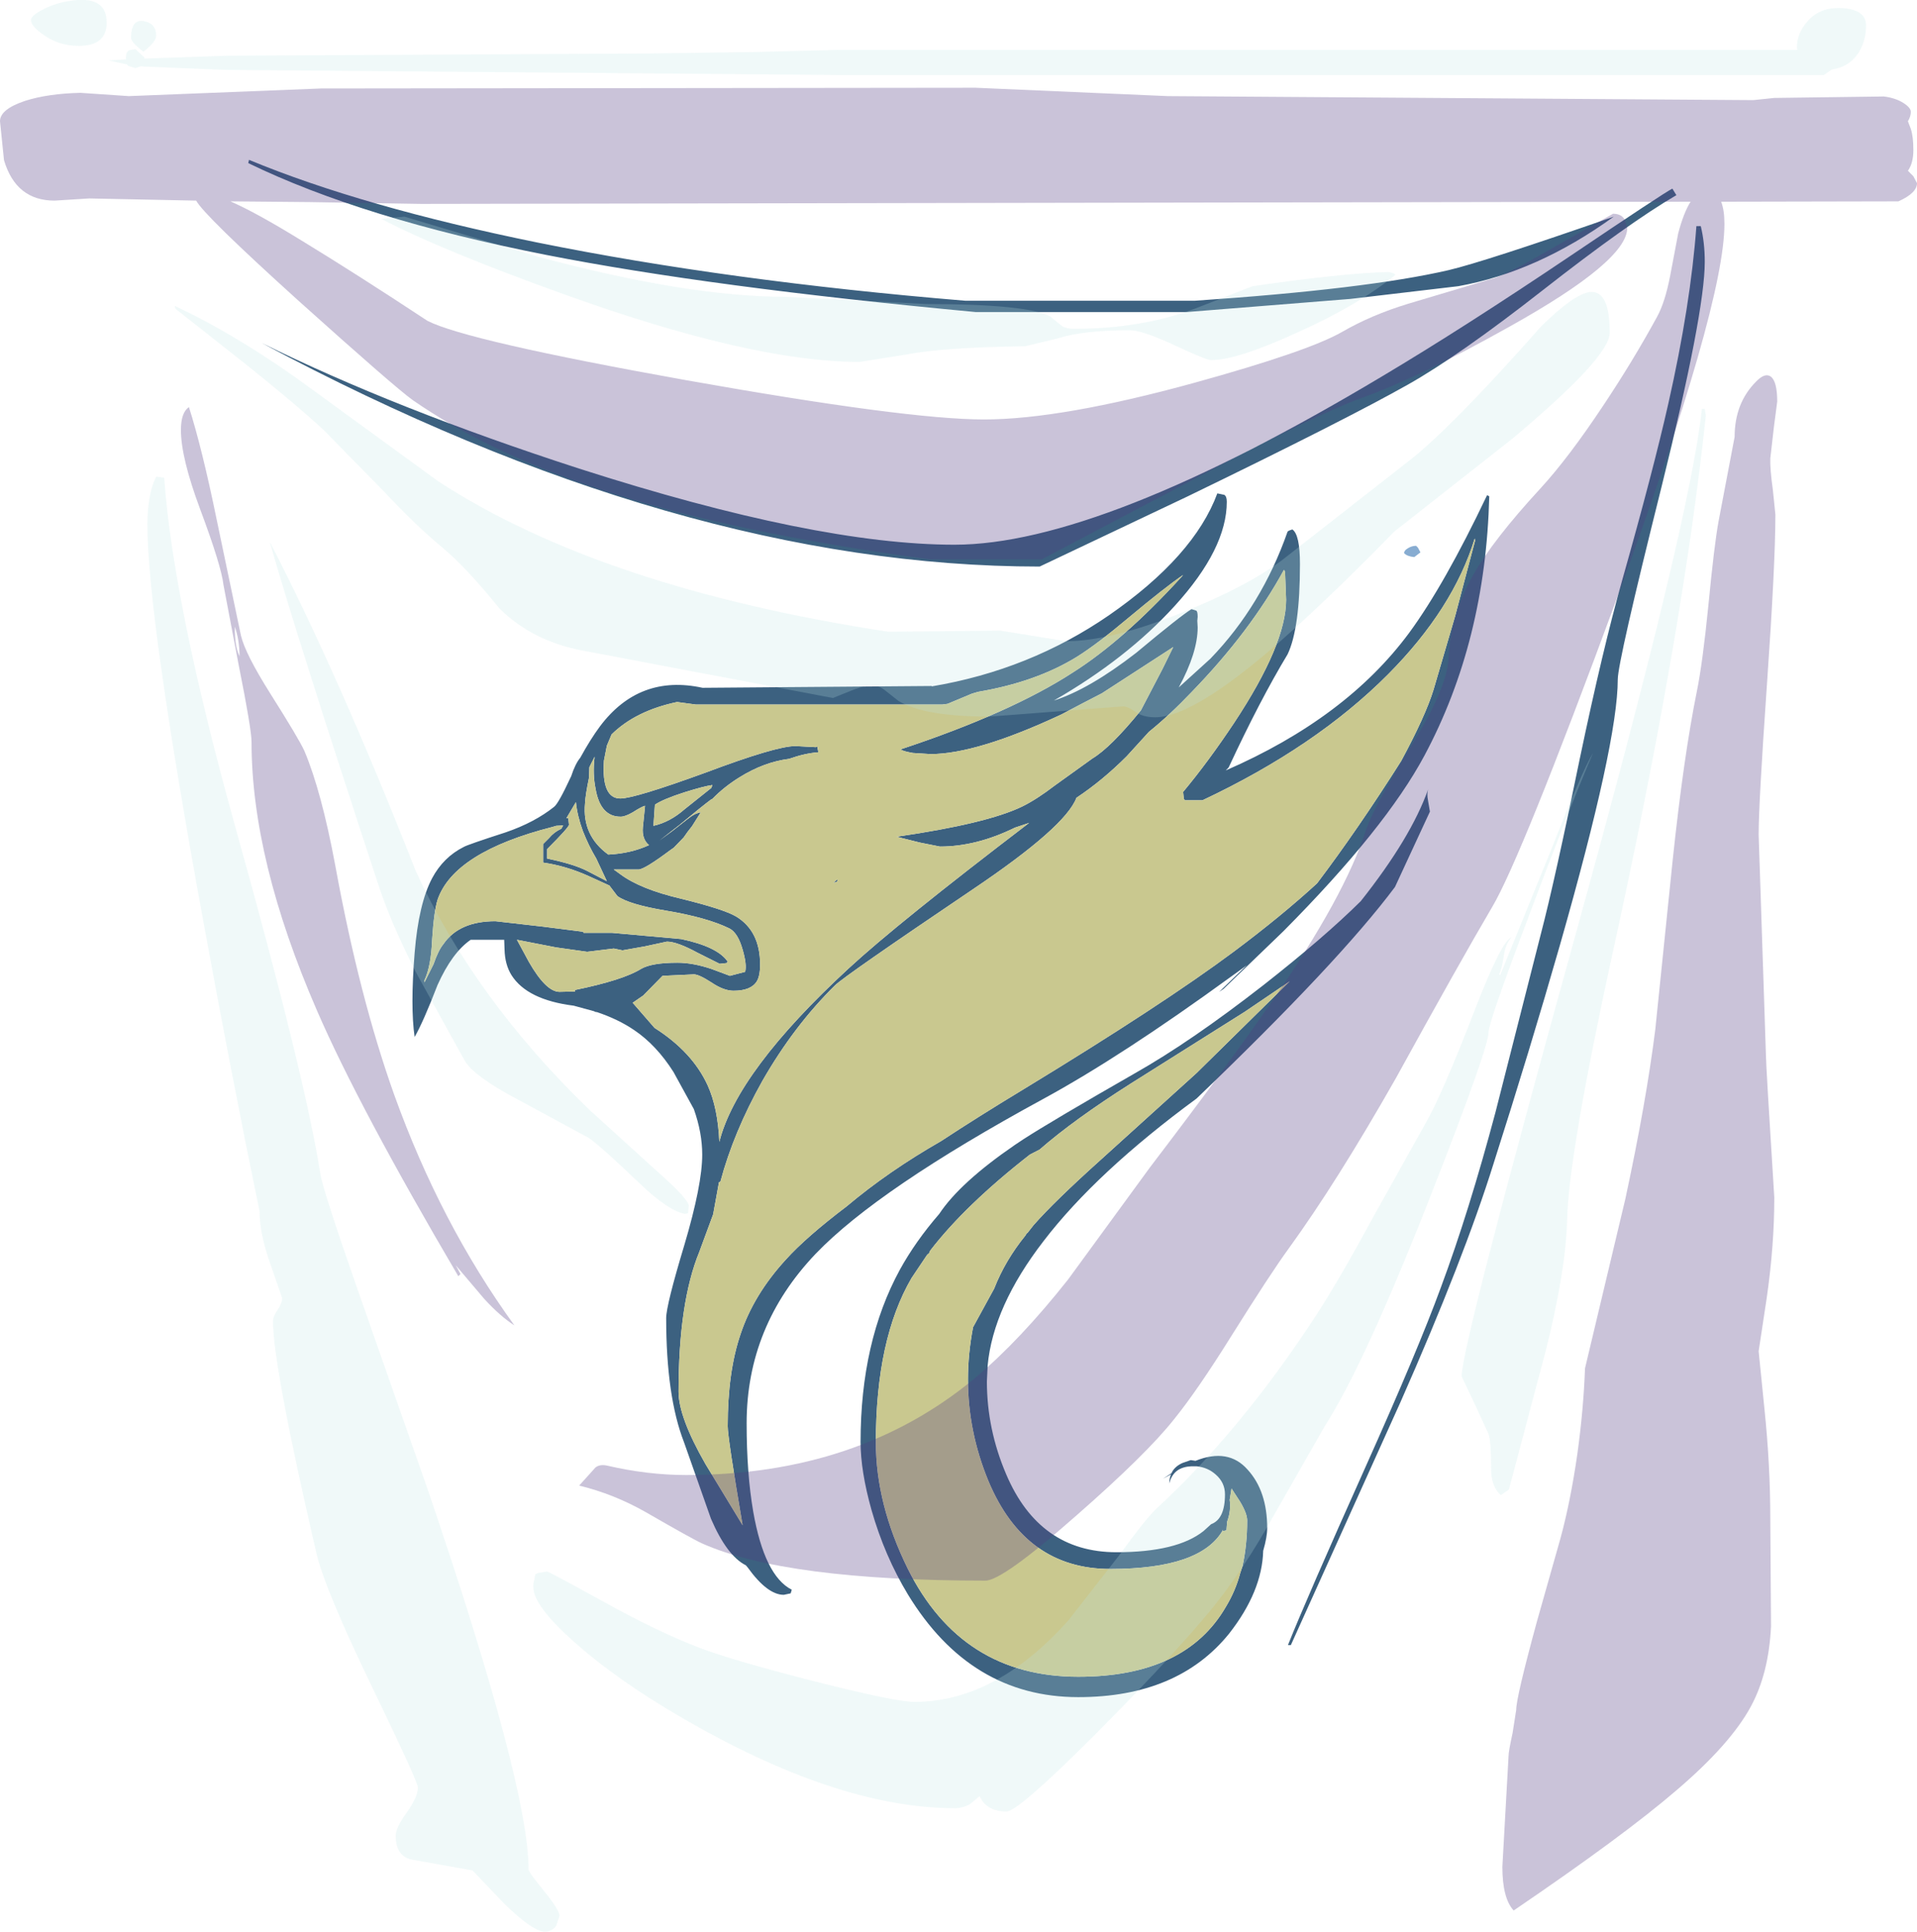 <?xml version="1.0" encoding="UTF-8" standalone="no"?>
<svg xmlns:ffdec="https://www.free-decompiler.com/flash" xmlns:xlink="http://www.w3.org/1999/xlink" ffdec:objectType="shape" height="265.25px" width="263.3px" xmlns="http://www.w3.org/2000/svg">
  <g transform="matrix(1.0, 0.0, 0.0, 1.0, -2.95, -5.55)">
    <path d="M203.25 44.85 L188.4 46.6 165.95 48.4 136.95 48.4 Q100.6 45.0 77.95 40.55 52.8 35.6 37.05 27.95 L37.15 27.5 Q52.7 33.95 76.75 38.85 102.95 44.15 135.55 46.85 L167.05 46.85 Q190.65 45.25 201.9 42.65 206.8 41.5 224.6 35.3 214.1 42.9 203.25 44.85 M214.85 45.4 Q203.35 54.4 196.35 58.35 187.75 63.2 166.1 73.7 L145.75 83.35 Q96.35 83.35 38.9 52.65 57.2 61.7 82.5 69.9 115.05 80.35 134.05 80.35 154.1 80.35 192.75 57.25 204.0 50.55 218.7 40.65 231.45 32.05 232.65 31.45 L233.2 32.35 Q226.6 36.2 214.85 45.4 M236.55 36.6 Q237.1 38.85 237.1 41.5 237.1 48.5 231.15 72.45 225.15 96.45 225.15 98.85 225.15 107.5 217.2 135.35 213.1 149.65 208.1 165.3 204.05 178.3 195.3 198.1 L180.25 231.45 179.85 231.45 Q182.45 224.95 190.5 207.0 197.7 190.95 200.85 182.35 204.7 172.0 208.35 158.3 L214.6 133.75 Q216.5 126.5 219.95 109.65 223.1 94.65 225.75 85.25 230.05 70.05 232.1 60.95 235.15 47.45 235.95 36.6 L236.55 36.6 M171.1 73.5 Q171.45 73.7 171.45 74.45 171.45 80.9 164.3 88.75 157.7 96.0 147.7 101.75 152.55 100.2 159.0 95.2 165.05 90.15 166.6 89.2 L167.25 89.4 Q167.45 89.5 167.45 90.25 L167.4 90.8 167.45 91.7 Q167.45 95.15 164.85 99.95 L169.2 96.0 Q176.25 88.7 179.8 78.55 179.95 78.4 180.45 78.25 181.5 78.95 181.5 83.0 181.5 91.85 179.8 95.4 176.0 101.7 171.7 110.95 L171.3 111.35 Q187.85 104.15 196.5 92.45 201.35 85.85 207.2 73.55 L207.5 73.7 Q207.0 93.6 198.6 109.3 193.25 119.3 179.25 133.4 L171.0 141.35 170.4 141.75 174.2 138.1 172.05 139.65 Q157.0 150.6 146.25 156.45 123.55 168.8 115.0 177.7 105.5 187.65 105.5 201.0 105.5 207.85 106.4 213.1 107.95 221.95 111.7 223.85 L111.55 224.35 110.6 224.55 Q108.35 224.55 105.65 220.8 L105.4 220.5 Q102.8 219.2 100.6 214.1 L96.9 203.6 Q94.45 197.3 94.45 186.55 94.45 184.8 96.95 176.5 99.4 168.25 99.4 164.1 99.4 161.1 98.25 157.85 L95.45 152.75 Q93.1 149.05 90.05 147.0 87.85 145.5 84.85 144.5 L84.85 144.55 84.5 144.4 81.75 143.65 Q75.35 142.85 73.2 139.45 72.3 138.0 72.25 135.95 L72.2 134.6 67.6 134.6 Q65.05 136.35 63.05 140.8 61.1 145.85 59.9 147.95 59.3 143.85 59.9 136.4 60.45 129.65 62.3 126.15 63.85 123.25 66.65 121.85 67.15 121.55 72.4 119.85 76.35 118.5 79.05 116.35 79.65 115.9 81.3 112.35 L81.4 112.15 Q81.95 110.45 82.65 109.6 84.05 107.05 85.35 105.3 90.75 98.1 99.45 100.0 L130.9 99.75 130.95 99.8 Q144.35 97.55 155.25 90.05 166.95 81.95 170.15 73.3 L171.1 73.5 M179.3 83.8 Q174.7 92.25 166.6 100.6 163.65 103.7 160.75 106.05 L157.7 109.4 Q154.35 112.75 150.8 115.1 149.3 119.1 136.6 127.65 118.9 139.6 117.65 140.85 112.0 146.4 107.65 154.0 103.7 161.05 101.9 167.8 L101.7 167.9 100.9 172.3 99.0 177.45 Q96.15 184.4 96.15 196.65 96.15 200.15 99.85 206.6 L104.95 215.0 Q102.9 203.0 102.9 201.4 102.9 193.95 104.65 188.8 106.45 183.35 110.9 178.5 113.7 175.4 119.25 171.2 124.95 166.4 132.2 162.25 137.3 158.9 143.5 155.15 162.65 143.5 172.45 136.2 179.0 131.3 183.85 126.85 189.45 119.45 195.4 110.05 198.75 103.85 199.85 100.25 L202.8 90.2 205.55 79.8 205.5 79.5 Q202.55 89.15 193.6 98.15 183.7 108.1 168.1 115.45 L165.7 115.45 165.55 115.25 165.45 114.3 Q168.95 110.1 172.5 104.75 179.6 94.0 179.6 87.9 L179.45 84.05 179.3 83.8 M165.2 84.8 L165.45 84.5 Q162.9 86.25 158.05 90.3 153.65 94.0 150.85 95.75 145.25 99.2 137.3 100.55 L136.45 100.8 133.1 102.2 132.35 102.3 98.55 102.3 95.95 101.95 Q90.25 103.15 86.95 106.4 L86.3 107.95 85.9 110.0 Q85.55 115.2 88.15 115.2 90.1 115.2 99.85 111.65 109.55 108.0 112.2 108.0 L115.0 108.15 115.2 108.05 115.35 108.85 Q113.45 109.0 111.35 109.75 107.85 110.2 104.5 112.3 102.4 113.6 100.8 115.25 L100.6 115.35 Q99.45 116.2 96.25 118.85 L93.55 120.95 95.25 119.7 97.55 117.9 Q98.45 117.2 99.2 117.1 L98.0 119.0 Q97.35 119.8 96.85 120.55 L95.5 121.95 95.0 122.3 Q91.45 124.95 90.65 124.95 L87.25 124.95 88.15 125.6 Q90.9 127.65 96.45 128.95 102.35 130.4 104.05 131.4 107.35 133.4 107.35 138.0 107.35 139.55 106.9 140.3 106.1 141.6 103.7 141.6 102.35 141.6 100.65 140.45 98.95 139.35 98.25 139.35 L93.95 139.55 91.3 142.25 89.85 143.25 92.85 146.7 Q98.05 150.0 100.15 154.6 101.55 157.7 101.75 162.35 104.2 152.65 119.55 138.5 126.15 132.4 144.3 118.55 L142.35 119.2 Q137.05 121.8 132.05 121.8 L129.3 121.25 126.1 120.45 Q138.5 118.65 143.35 116.3 145.3 115.35 147.85 113.4 L153.0 109.7 Q155.5 108.2 159.65 103.1 L162.6 97.45 164.1 94.4 154.3 100.75 Q151.95 101.95 148.75 103.65 137.1 109.1 130.75 109.1 L128.35 108.95 Q126.9 108.7 126.65 108.45 141.75 103.45 150.3 97.9 157.25 93.5 165.2 84.8 M199.35 117.0 L198.05 119.8 194.55 127.35 Q186.85 137.65 167.3 156.4 153.55 166.5 146.3 175.95 139.35 184.95 138.6 193.1 L138.5 195.25 Q138.5 201.8 141.15 208.0 145.7 218.7 156.3 218.7 164.6 218.7 168.25 215.8 L169.3 214.85 Q171.2 214.15 171.2 210.75 171.2 209.15 169.95 208.05 168.85 207.05 167.3 206.9 L166.55 206.9 Q165.45 206.95 164.7 207.45 163.85 208.05 163.55 209.25 163.55 208.55 163.8 208.0 L162.7 208.6 163.85 207.85 Q164.25 206.95 165.35 206.45 L166.5 206.05 167.15 206.15 Q171.65 204.35 174.3 207.35 177.0 210.3 177.0 215.4 177.0 216.6 176.45 218.5 176.3 224.1 171.75 229.9 164.7 238.6 151.05 238.6 136.25 238.6 127.65 224.5 124.45 219.2 122.65 212.9 121.15 207.55 121.15 203.55 121.15 189.8 126.55 179.9 128.7 176.0 131.95 172.25 134.8 167.95 142.3 162.8 L143.5 162.0 Q147.45 159.45 158.8 152.95 166.5 148.6 176.45 140.85 184.8 134.3 189.85 129.3 196.75 120.6 199.1 113.95 198.9 114.55 199.1 115.55 L199.35 117.0 M180.1 140.3 L173.9 144.5 158.25 154.35 Q150.45 159.3 145.75 163.4 L144.4 164.1 Q135.5 171.05 130.7 177.3 L130.55 177.65 130.3 177.85 128.15 181.05 Q123.25 189.45 123.25 203.6 123.25 212.1 127.65 221.0 135.05 235.8 151.05 235.8 165.8 235.8 171.35 226.15 172.65 224.0 173.3 221.55 L173.6 220.65 Q174.25 217.7 174.25 214.35 174.25 213.4 173.3 211.8 L172.1 209.95 171.85 211.5 Q172.05 213.0 171.5 214.5 L171.4 215.7 170.9 215.8 170.95 215.6 Q167.95 221.0 155.45 221.0 143.75 221.0 138.7 208.9 135.9 202.1 135.9 194.95 135.9 191.5 136.6 187.8 L139.5 182.5 Q141.0 178.65 143.8 175.2 L144.1 174.7 144.0 174.95 144.9 173.8 Q147.8 170.5 154.15 164.8 L167.3 152.9 180.1 140.3 M78.1 123.45 Q81.75 124.2 83.6 125.15 L86.3 126.55 84.85 123.45 Q83.8 121.7 83.0 119.65 82.25 117.6 82.05 115.7 L80.75 117.9 80.85 117.9 81.0 117.85 81.1 118.8 Q81.1 119.15 78.1 122.15 L78.1 123.45 M78.85 119.1 Q65.3 122.55 63.05 129.1 62.55 130.7 62.3 134.6 62.15 138.25 61.25 140.15 L61.25 140.45 62.5 137.95 Q63.15 136.05 63.85 135.2 66.0 132.05 71.0 132.05 L77.55 132.8 83.05 133.5 83.1 133.65 87.05 133.65 96.5 134.5 Q101.5 135.55 102.9 137.6 L102.75 137.8 101.8 137.9 98.8 136.4 Q95.95 134.85 94.55 134.85 L91.55 135.5 88.45 136.05 87.25 135.8 83.6 136.25 79.35 135.65 73.95 134.6 75.6 137.65 Q77.95 141.75 79.8 141.75 L81.95 141.7 81.9 141.5 Q88.5 140.15 91.0 138.6 92.45 137.75 96.0 137.75 98.1 137.75 100.65 138.6 L103.2 139.55 105.3 139.0 Q105.55 138.0 104.95 135.95 104.3 133.65 103.15 133.05 100.1 131.55 94.45 130.6 89.35 129.75 87.75 128.6 L86.65 127.15 83.8 125.85 Q80.7 124.45 77.55 124.0 L77.55 121.45 78.35 120.65 Q79.05 119.8 80.05 119.35 L80.3 118.9 79.35 118.95 78.85 119.1 M83.9 110.9 L83.85 112.35 Q83.35 114.75 83.3 115.9 82.9 120.3 86.5 122.9 89.6 122.75 92.1 121.6 91.1 120.8 91.25 119.15 L91.55 116.2 Q91.1 116.3 89.85 117.1 88.8 117.7 88.2 117.7 85.4 117.7 84.75 113.85 84.35 111.9 84.6 109.65 L84.6 109.45 84.55 109.6 83.9 110.9 M96.95 114.35 Q94.0 115.3 92.9 116.05 L92.7 118.95 Q94.95 118.45 96.95 116.7 L100.65 113.75 100.8 113.35 Q99.65 113.5 96.95 114.35 M117.4 126.8 L117.95 126.3 117.95 126.6 117.4 126.8" fill="#3c6180" fill-rule="evenodd" stroke="none"/>
    <path d="M179.3 83.8 L179.45 84.05 179.6 87.9 Q179.6 94.0 172.5 104.75 168.95 110.1 165.45 114.3 L165.55 115.25 165.7 115.45 168.1 115.45 Q183.7 108.1 193.6 98.15 202.55 89.15 205.5 79.5 L205.55 79.8 202.8 90.2 199.85 100.25 Q198.75 103.85 195.4 110.05 189.45 119.45 183.85 126.85 179.0 131.3 172.45 136.2 162.65 143.5 143.5 155.15 137.3 158.9 132.2 162.25 124.95 166.4 119.25 171.2 113.7 175.4 110.9 178.5 106.45 183.35 104.65 188.8 102.9 193.95 102.9 201.4 102.9 203.0 104.95 215.0 L99.85 206.6 Q96.15 200.15 96.15 196.65 96.15 184.4 99.0 177.45 L100.9 172.3 101.7 167.9 101.9 167.8 Q103.7 161.05 107.65 154.0 112.0 146.4 117.65 140.85 118.9 139.6 136.6 127.65 149.3 119.1 150.8 115.1 154.35 112.75 157.7 109.4 L160.75 106.05 Q163.65 103.7 166.6 100.6 174.7 92.25 179.3 83.8 M165.2 84.8 Q157.25 93.5 150.3 97.9 141.75 103.45 126.65 108.45 126.9 108.7 128.35 108.95 L130.75 109.1 Q137.1 109.1 148.75 103.65 151.95 101.95 154.3 100.75 L164.1 94.4 162.6 97.45 159.65 103.1 Q155.5 108.2 153.0 109.7 L147.85 113.4 Q145.3 115.35 143.35 116.3 138.5 118.65 126.1 120.45 L129.3 121.25 132.05 121.8 Q137.05 121.8 142.35 119.2 L144.3 118.55 Q126.15 132.4 119.55 138.5 104.2 152.65 101.75 162.35 101.55 157.7 100.15 154.6 98.05 150.0 92.85 146.7 L89.85 143.25 91.3 142.25 93.95 139.55 98.25 139.35 Q98.95 139.35 100.65 140.45 102.35 141.6 103.7 141.6 106.1 141.6 106.9 140.3 107.35 139.55 107.35 138.0 107.35 133.4 104.05 131.4 102.35 130.4 96.45 128.95 90.9 127.65 88.15 125.6 L87.25 124.95 90.65 124.95 Q91.45 124.95 95.0 122.3 L95.5 121.95 96.85 120.55 Q97.35 119.8 98.0 119.0 L99.2 117.1 Q98.45 117.2 97.55 117.9 L95.25 119.7 93.55 120.95 96.25 118.85 Q99.45 116.2 100.6 115.35 L100.8 115.25 Q102.4 113.6 104.5 112.3 107.85 110.2 111.35 109.75 113.45 109.0 115.35 108.85 L115.2 108.05 115.0 108.15 112.2 108.0 Q109.55 108.0 99.85 111.65 90.1 115.2 88.15 115.2 85.55 115.2 85.9 110.0 L86.3 107.95 86.95 106.4 Q90.25 103.15 95.95 101.95 L98.55 102.3 132.35 102.3 133.1 102.2 136.45 100.8 137.3 100.55 Q145.25 99.2 150.85 95.75 153.65 94.0 158.05 90.3 162.9 86.25 165.45 84.5 L165.2 84.8 M180.1 140.3 L167.3 152.9 154.15 164.8 Q147.8 170.5 144.9 173.8 L144.0 174.95 144.1 174.7 143.8 175.2 Q141.0 178.65 139.5 182.5 L136.6 187.8 Q135.9 191.5 135.9 194.95 135.9 202.1 138.7 208.9 143.75 221.0 155.45 221.0 167.95 221.0 170.95 215.6 L170.9 215.8 171.4 215.7 171.5 214.5 Q172.05 213.0 171.85 211.5 L172.1 209.95 173.3 211.8 Q174.25 213.4 174.25 214.35 174.25 217.7 173.6 220.65 L173.3 221.55 Q172.65 224.0 171.35 226.15 165.8 235.8 151.05 235.8 135.05 235.8 127.65 221.0 123.25 212.1 123.25 203.6 123.25 189.45 128.15 181.05 L130.3 177.85 130.55 177.65 130.7 177.3 Q135.5 171.05 144.4 164.1 L145.75 163.4 Q150.45 159.3 158.25 154.35 L173.9 144.5 180.1 140.3 M117.4 126.8 L117.95 126.6 117.95 126.3 117.4 126.8 M96.95 114.35 Q99.65 113.5 100.8 113.35 L100.65 113.75 96.95 116.7 Q94.95 118.45 92.7 118.95 L92.9 116.05 Q94.0 115.3 96.95 114.35 M83.9 110.9 L84.55 109.6 84.6 109.45 84.6 109.65 Q84.35 111.9 84.75 113.85 85.4 117.7 88.2 117.7 88.8 117.7 89.85 117.1 91.1 116.3 91.55 116.2 L91.25 119.15 Q91.1 120.8 92.1 121.6 89.6 122.75 86.5 122.9 82.9 120.3 83.3 115.9 83.35 114.75 83.85 112.35 L83.9 110.9 M78.85 119.1 L79.35 118.95 80.3 118.9 80.05 119.35 Q79.05 119.8 78.35 120.65 L77.55 121.45 77.55 124.0 Q80.7 124.45 83.8 125.85 L86.65 127.15 87.75 128.6 Q89.35 129.75 94.45 130.6 100.1 131.55 103.15 133.05 104.3 133.65 104.95 135.95 105.55 138.0 105.3 139.0 L103.2 139.55 100.65 138.6 Q98.1 137.75 96.0 137.75 92.45 137.75 91.0 138.6 88.5 140.15 81.9 141.5 L81.95 141.7 79.8 141.75 Q77.95 141.75 75.6 137.65 L73.95 134.6 79.35 135.65 83.6 136.25 87.25 135.8 88.45 136.05 91.55 135.5 94.55 134.85 Q95.95 134.85 98.8 136.4 L101.8 137.9 102.75 137.8 102.9 137.6 Q101.5 135.55 96.5 134.5 L87.05 133.65 83.1 133.65 83.05 133.5 77.55 132.8 71.0 132.05 Q66.0 132.05 63.85 135.2 63.15 136.05 62.5 137.95 L61.25 140.45 61.25 140.15 Q62.15 138.25 62.3 134.6 62.55 130.7 63.05 129.1 65.3 122.55 78.85 119.1 M78.1 123.45 L78.1 122.15 Q81.1 119.15 81.1 118.8 L81.0 117.85 80.85 117.9 80.75 117.9 82.05 115.7 Q82.25 117.6 83.0 119.65 83.8 121.7 84.85 123.45 L86.3 126.55 83.6 125.15 Q81.75 124.2 78.1 123.45" fill="#c9c88f" fill-rule="evenodd" stroke="none"/>
    <path d="M198.05 81.4 L197.2 82.05 Q196.2 81.95 195.8 81.5 195.8 81.15 196.3 80.85 196.85 80.5 197.45 80.5 L197.7 80.75 198.05 81.4" fill="#87acd1" fill-rule="evenodd" stroke="none"/>
    <path d="M265.4 23.25 Q265.75 24.3 265.75 26.15 265.75 27.95 265.0 29.0 L265.75 29.75 266.25 30.7 Q266.25 32.05 263.7 33.2 L239.35 33.25 Q239.8 34.4 239.8 36.3 239.8 47.45 225.0 87.8 211.85 123.45 207.9 130.1 203.4 137.75 194.65 153.65 186.55 167.9 179.95 177.0 177.5 180.35 172.05 189.05 167.4 196.5 164.2 200.45 160.45 205.2 150.8 213.65 140.65 222.6 138.3 222.6 110.85 222.6 99.4 217.5 98.15 216.95 91.65 213.2 87.25 210.7 82.5 209.55 L84.75 207.05 Q85.35 206.6 86.3 206.8 91.9 208.1 97.2 208.1 120.85 208.1 136.85 194.8 143.05 189.6 149.65 181.25 L160.9 165.85 Q172.1 151.15 177.7 143.0 187.65 128.65 190.6 119.45 191.65 116.3 197.1 107.45 201.7 99.95 201.9 96.0 202.15 90.05 205.3 84.5 208.0 79.7 214.55 72.6 218.4 68.4 223.15 61.25 227.25 55.1 230.55 49.05 231.65 47.05 232.35 43.4 L233.45 37.6 Q234.2 34.75 235.15 33.25 L60.75 33.55 45.4 33.3 34.6 33.2 Q38.15 34.75 44.4 38.6 51.95 43.2 61.65 49.6 67.0 52.35 97.15 57.75 127.5 63.15 138.1 63.15 148.7 63.15 167.05 58.1 182.6 53.8 187.25 51.15 191.3 48.8 196.4 47.25 L208.3 43.7 Q210.3 43.05 217.45 38.9 L224.5 34.9 Q225.7 34.9 226.15 35.8 L226.45 36.85 Q226.45 41.4 210.2 50.45 197.7 57.45 189.95 60.2 183.45 62.6 168.65 70.45 L146.05 82.35 130.65 82.35 Q103.35 78.7 85.05 72.65 69.9 67.6 59.65 60.5 57.2 58.75 43.95 46.85 30.9 35.05 29.9 33.1 L15.2 32.8 10.45 33.1 Q5.15 33.1 3.5 27.55 L2.95 22.2 Q2.95 20.55 6.4 19.4 9.55 18.4 14.0 18.3 L20.65 18.75 47.05 17.7 136.95 17.6 163.35 18.75 243.75 19.3 246.65 19.0 261.7 18.8 Q263.3 19.0 264.4 19.7 265.4 20.35 265.4 20.9 265.4 21.55 265.0 22.2 L265.4 23.25 M246.1 68.5 Q246.05 69.95 246.45 72.8 L246.8 76.2 Q246.8 82.95 245.65 99.4 244.5 115.85 244.5 120.15 L245.5 150.4 Q245.5 151.8 246.65 170.0 246.65 176.6 245.6 183.85 L244.5 191.1 245.3 199.05 Q246.1 206.75 246.1 214.15 L246.2 228.85 Q245.9 235.3 243.45 239.85 240.65 245.05 233.2 251.4 226.0 257.6 210.85 267.9 209.3 266.2 209.3 261.9 L210.15 246.7 Q210.15 246.05 210.7 243.55 L211.2 240.35 Q211.2 238.65 214.05 228.2 L217.25 216.9 Q218.65 211.8 219.6 205.2 220.45 199.05 220.65 193.45 L226.2 170.15 Q229.05 156.9 230.3 146.95 L232.7 123.6 Q234.2 109.45 236.0 100.55 236.8 96.65 237.6 88.65 238.4 80.35 239.0 77.1 L241.2 65.55 Q241.2 60.9 244.15 57.95 245.35 56.7 246.15 57.25 247.05 57.9 247.05 60.7 L246.6 64.15 246.1 68.5 M28.9 61.45 Q30.7 67.1 32.7 76.85 L36.05 92.85 Q36.65 95.35 40.05 100.75 44.0 107.0 44.75 108.65 47.1 114.2 49.0 124.4 52.3 142.45 57.1 155.9 63.45 173.55 73.6 187.55 71.65 186.3 69.45 183.9 L65.55 179.3 66.2 180.5 65.9 180.8 Q52.25 157.6 46.5 144.35 37.5 123.65 37.5 107.45 37.5 105.7 35.75 96.95 L33.65 85.9 Q33.35 83.25 30.45 75.5 27.8 68.4 27.8 64.6 27.8 62.2 28.9 61.45 M35.2 91.7 Q35.2 94.3 35.8 95.55 L35.85 95.7 Q35.85 93.45 35.2 91.6 L35.2 91.7" fill="#513982" fill-opacity="0.302" fill-rule="evenodd" stroke="none"/>
    <path d="M259.25 9.0 Q259.25 11.25 258.15 12.9 256.9 14.75 254.55 15.1 L253.45 15.85 118.15 15.85 34.1 15.15 22.85 14.7 22.3 14.65 21.55 14.9 20.55 14.6 20.4 14.4 17.85 13.85 20.25 13.7 20.25 13.5 Q20.25 12.65 20.7 12.45 L21.55 12.3 22.8 13.45 22.75 13.6 34.1 13.2 91.4 12.9 106.3 12.7 118.15 12.4 249.8 12.4 249.75 12.1 Q249.75 10.15 251.15 8.55 252.75 6.65 255.4 6.65 257.95 6.65 258.85 7.75 259.25 8.3 259.25 9.0 M193.7 42.9 L194.1 43.0 Q194.5 43.1 194.6 43.3 189.55 47.45 181.05 51.25 172.85 55.0 169.3 55.0 168.65 55.0 164.25 52.95 159.85 50.9 158.1 50.9 151.75 50.9 148.3 52.0 L143.75 53.1 Q132.35 53.25 127.35 54.25 L121.0 55.25 Q106.15 55.25 80.25 45.9 63.55 39.9 55.3 35.6 L58.5 35.3 76.85 40.8 Q97.35 46.3 110.75 46.3 L120.45 46.8 130.1 47.3 Q143.95 47.3 147.2 49.0 L148.6 50.15 Q149.15 50.7 150.55 50.7 159.55 50.7 166.9 48.0 L175.0 44.85 Q187.4 43.05 193.7 42.9 M179.0 82.5 L196.45 68.85 Q202.25 64.35 214.6 50.4 219.15 45.9 221.35 45.65 224.05 45.4 224.05 51.25 224.05 54.6 210.6 65.85 L194.45 78.55 Q187.35 85.85 180.6 92.0 167.3 104.05 161.6 104.05 159.95 104.05 158.9 103.3 157.85 102.55 157.2 102.55 L138.9 103.95 Q129.85 103.95 126.35 101.8 L124.45 100.3 Q123.6 99.65 122.55 99.65 121.65 99.65 119.45 100.55 L117.35 101.4 83.05 94.9 Q76.05 93.6 71.5 89.05 66.9 83.35 63.55 80.6 60.1 77.75 55.5 72.85 L47.4 64.6 Q43.75 61.2 36.75 55.6 L27.05 47.95 26.95 47.55 Q36.1 51.85 46.2 59.3 L63.15 71.65 Q85.65 86.3 124.95 92.3 L140.35 92.15 149.35 93.6 Q155.55 93.6 165.35 89.65 174.1 86.15 179.0 82.5 M237.1 61.7 L237.25 62.6 Q234.05 92.7 224.45 136.4 218.4 164.1 218.2 173.0 218.0 180.25 215.2 191.25 L210.2 210.1 209.1 210.85 Q207.7 209.7 207.75 207.0 207.75 203.45 207.4 202.45 L205.15 197.6 203.7 194.55 Q203.7 190.45 219.1 134.8 235.1 77.05 236.7 61.7 L237.1 61.7 M221.75 108.95 Q218.25 117.15 212.95 131.3 207.4 145.95 207.4 147.3 207.4 149.5 199.25 170.25 190.3 193.0 184.9 201.4 L177.05 215.15 Q172.7 222.75 167.85 228.3 162.55 234.5 153.35 243.75 142.8 254.3 141.2 254.3 138.45 254.3 137.5 252.2 L136.1 253.35 Q135.1 253.85 134.1 253.85 117.85 253.85 96.3 241.25 87.65 236.2 81.9 231.1 76.2 226.05 76.2 223.5 76.2 222.75 76.35 222.45 L76.45 221.75 76.85 221.55 78.1 221.35 Q78.3 221.35 85.4 225.25 93.5 229.75 99.1 231.85 103.4 233.5 114.5 236.35 125.9 239.25 128.55 239.25 139.7 239.25 149.7 228.05 L156.65 219.15 Q160.35 214.05 161.8 212.7 173.35 202.05 183.7 186.2 186.85 181.35 191.3 173.15 L198.75 159.8 Q200.9 156.15 205.45 144.4 209.15 134.8 210.55 134.25 209.7 135.25 209.5 136.8 209.25 138.6 208.85 139.35 L209.0 139.45 216.0 122.25 Q220.3 111.3 221.75 108.95 M22.7 8.45 Q24.4 8.75 24.4 10.45 24.4 11.3 22.65 12.65 20.95 11.35 20.95 10.75 20.95 8.15 22.7 8.45 M8.95 10.35 Q7.2 9.15 7.2 8.3 7.2 7.7 8.85 6.85 10.45 6.0 12.4 5.7 17.6 4.8 17.6 8.65 17.6 11.85 13.8 11.85 11.05 11.85 8.95 10.35 M25.5 71.15 Q26.75 88.45 35.2 118.85 44.9 153.55 46.95 166.75 47.3 168.95 51.9 182.15 L61.7 210.1 Q75.55 250.75 75.55 262.25 75.55 262.65 77.7 265.25 79.8 267.85 79.8 268.65 L79.35 270.0 Q78.75 270.8 77.8 270.8 76.1 270.8 72.1 266.85 L67.85 262.4 59.75 260.95 Q57.3 260.6 57.3 257.6 57.3 256.55 58.85 254.4 60.35 252.25 60.35 251.0 60.35 250.25 54.15 237.4 47.55 223.75 46.4 218.8 40.45 193.15 40.45 187.0 40.45 186.3 41.1 185.4 41.7 184.5 41.7 183.8 L40.15 179.3 Q38.6 175.0 38.6 171.9 34.75 153.25 30.9 132.2 23.2 90.15 23.2 77.65 23.2 73.4 24.4 71.0 L25.5 71.15 M55.0 127.3 Q43.5 92.35 40.0 79.95 49.5 98.3 60.05 125.15 68.1 142.65 83.85 157.9 L93.6 166.75 Q97.55 170.25 97.55 171.15 L97.45 172.15 97.1 172.25 Q94.8 171.9 90.7 167.95 85.3 162.8 83.8 161.8 L74.1 156.55 Q67.95 153.3 66.75 151.15 L60.15 139.2 Q56.65 132.3 55.0 127.3" fill="#bee7e4" fill-opacity="0.224" fill-rule="evenodd" stroke="none"/>
  </g>
</svg>
